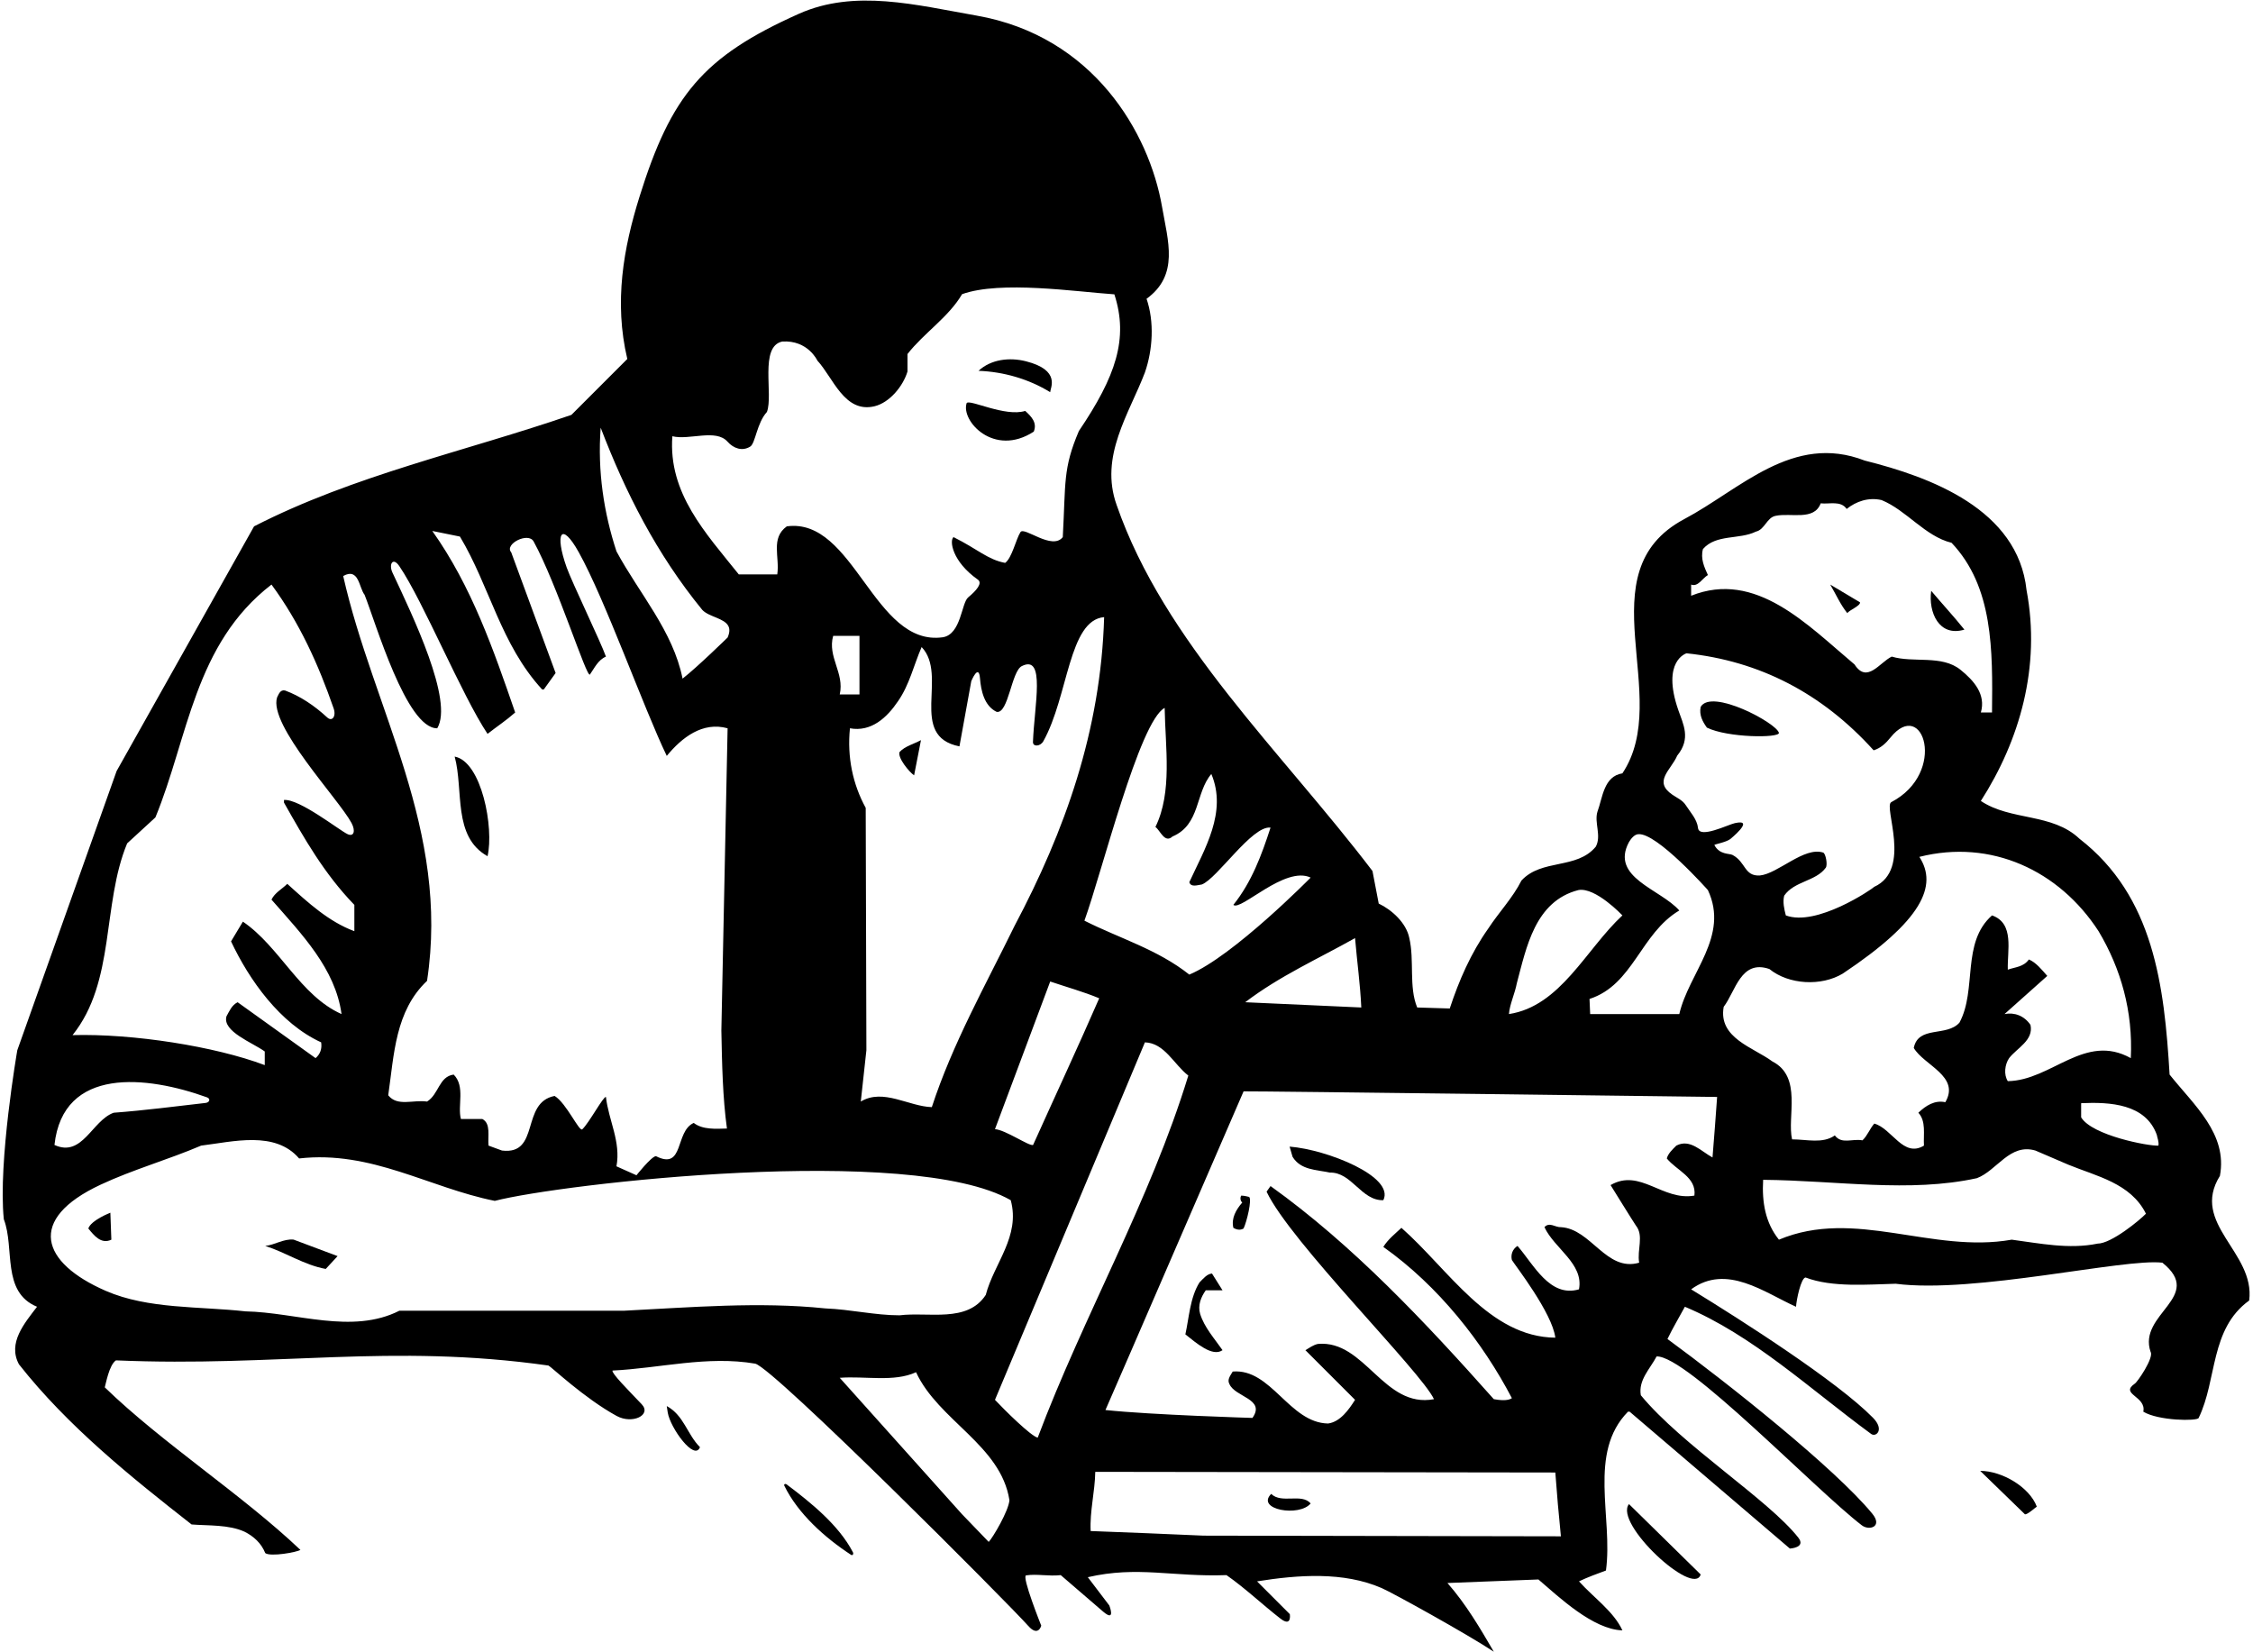 <?xml version="1.0" encoding="UTF-8"?>
<svg xmlns="http://www.w3.org/2000/svg" xmlns:xlink="http://www.w3.org/1999/xlink" width="495pt" height="363pt" viewBox="0 0 495 363" version="1.1">
<g id="surface1">
<path style=" stroke:none;fill-rule:nonzero;fill:rgb(0%,0%,0%);fill-opacity:1;" d="M 487.73 258.332 C 489.465 249.086 482.023 242.797 476.676 236.078 C 475.52 216.57 473.211 196.918 456.883 184.273 C 450.883 178.566 441.781 180.375 435.207 175.965 C 443.73 162.672 448.426 146.488 445.246 129.652 C 443.367 111.883 424.152 104.801 409.699 101.188 C 393.879 95.047 382.316 107.547 370.035 114.047 C 348.07 125.754 367.723 152.992 356.453 169.898 C 352.336 170.547 352.117 175.242 350.961 178.352 C 350.238 180.734 351.902 183.625 350.602 186.012 C 346.41 191.066 338.75 188.609 334.273 193.449 C 332.395 197.211 329.285 200.461 326.977 204 C 323.145 209.418 320.547 215.414 318.52 221.559 L 311.367 221.34 C 309.488 216.789 310.789 211.008 309.637 206.094 C 308.984 202.77 305.805 199.883 302.914 198.508 L 301.543 191.355 C 281.527 165.059 255.809 141.141 245.332 110.941 C 241.504 100.246 248.078 90.93 251.547 81.824 C 253.277 76.84 253.641 70.699 251.906 65.641 C 259.109 60.41 256.609 52.961 255.312 45.445 C 252.496 29.137 240.203 7.914 214.535 3.422 C 201.312 1.109 187.809 -2.461 175.516 3.031 C 154.414 12.457 147.445 21.008 140.512 43.191 C 136.98 54.492 134.863 66.355 137.824 78.863 L 125.543 91.145 C 102.277 99.164 77.785 104.367 55.82 115.637 L 25.621 169.391 L 3.801 230.73 C 3.801 230.73 -0.461 255.297 0.84 267.867 C 3.293 274.227 0.262 283.836 8.137 287.086 C 5.391 290.699 1.633 295.035 4.164 299.73 C 14.855 313.316 28.797 324.512 42.094 334.914 C 45.707 335.207 50.258 334.914 53.727 336.508 C 55.746 337.52 57.41 339.035 58.277 341.203 C 59.434 342.07 65.277 341.008 66 340.5 C 53.211 328.363 35.59 316.996 23.02 304.789 C 23.234 304.141 23.957 299.875 25.477 298.863 C 60.949 300.383 85.746 295.086 120.5 300 C 121.082 300.242 128.34 307.164 135.465 311.066 C 138.938 312.969 143.238 310.867 140.98 308.496 C 137.938 305.301 134.324 301.684 134.574 301.102 C 144.977 300.598 155.383 297.781 165.93 299.586 C 170.047 300.598 221.734 352.457 225.91 357.195 C 228.117 359.695 228.77 357.152 228.77 357.152 C 228.77 357.152 224.406 346.262 225.441 346.102 C 227.855 345.727 230.418 346.348 233.051 346.043 C 233.973 346.797 238.441 350.723 242.371 354.066 C 245.215 356.488 243.723 352.711 243.723 352.711 L 239 346.5 C 249.98 343.969 257.613 346.477 269.465 346.043 C 273.516 348.863 277.352 352.512 281.316 355.59 C 283.859 357.559 283.383 354.617 283.383 354.617 L 276.184 347.414 C 285.273 345.965 295.184 345.246 303.551 348.883 C 306.023 349.957 322.566 359.121 328.203 362.875 C 325.168 357.676 322.133 352.473 318.016 347.777 L 338 347 C 342.48 350.828 350 358 356.453 358.18 C 354.504 353.988 350.238 351.102 346.914 347.414 C 348.867 346.477 350.891 345.754 352.84 345.031 C 354.43 333.398 348.793 319.164 357.684 310.137 L 358.043 310.137 L 393.246 340.207 C 393.246 340.207 396.844 340.031 395.105 337.812 C 388.59 329.5 369.508 317.469 360.5 306.523 C 359.922 303.199 362.523 300.742 363.969 297.996 C 370.613 297.781 398.656 327.105 409.043 335.094 C 410.688 336.355 413.711 335.414 411.348 332.539 C 403.125 322.535 379.598 303.875 366.352 294.168 C 367.508 291.785 368.879 289.473 370.18 287.086 C 385.066 293.324 397.648 305.16 411.109 315.031 C 412.148 315.797 414.121 314.133 411.496 311.461 C 403.621 303.457 382.879 290.195 371.555 283.258 C 379.355 277.551 387.664 283.98 394.602 287.086 C 394.672 285.645 395.684 280.727 396.695 280.656 C 402.551 282.898 410.496 282.172 416.492 282.031 C 433.715 284.273 466.777 276.391 475.09 277.406 C 484.48 284.918 469.609 288.617 472.5 297 C 473.297 298.227 469.578 303.711 469 304 C 465.676 306.312 471.617 306.738 470.898 310.137 C 474.219 312.156 482.707 312.238 483.055 311.527 C 487.16 303.09 485.5 291.977 494.16 285.715 C 495.535 275.094 481.156 268.879 487.73 258.332 Z M 371.555 128.426 C 373.07 129.004 374.012 127.055 375.238 126.332 C 374.441 124.598 373.574 122.719 374.152 120.621 C 377.043 117.301 382.102 118.602 385.785 116.793 C 387.738 116.359 388.172 113.688 390.121 113.324 C 393.52 112.605 398.574 114.48 400.02 110.578 C 401.969 110.797 404.426 109.93 405.727 111.809 C 407.82 110.148 410.496 109.207 413.387 109.859 C 418.879 112.098 422.922 117.805 428.773 119.25 C 437.949 128.934 437.809 142.805 437.66 156.531 L 435.207 156.531 C 436.359 152.559 433.688 149.523 430.727 147.141 C 426.605 143.816 420.395 145.695 415.625 144.25 C 412.953 145.551 410.207 150.246 407.461 145.984 C 397.129 137.312 385.785 125.176 371.555 130.883 Z M 357.898 184.996 C 358.332 184.273 359.055 183.336 359.922 183.266 C 363.977 182.859 375.238 195.547 375.238 195.547 C 380.008 205.734 371.047 213.68 368.953 222.785 L 349.371 222.785 L 349.227 219.461 C 358.84 216.355 360.426 205.086 368.953 200.027 C 364.836 195.328 353.707 192.801 357.898 184.996 Z M 333.262 215.992 C 335.355 208.188 337.234 198.004 346.77 195.547 C 350.527 194.824 356.453 201.109 356.453 201.109 C 348.434 208.551 342.871 221.051 331.527 222.785 C 331.672 220.688 332.828 218.305 333.262 215.992 Z M 299.086 221.34 L 273.582 220.184 C 281.168 214.402 289.621 210.645 297.715 206.094 C 298.148 211.227 298.867 216.355 299.086 221.34 Z M 255.883 155.52 C 256.023 164.191 257.613 174.016 253.855 181.676 C 254.941 182.469 255.883 185.359 257.613 183.77 C 263.758 181.168 262.602 174.16 266.141 170.043 C 269.68 178.422 264.621 186.586 261.301 193.812 C 261.66 195.039 263.25 194.391 264.047 194.316 C 267.441 193.02 275.098 181.312 279.145 181.82 C 277.195 187.816 275.027 193.738 270.98 198.797 C 272.57 200.242 282.324 190.129 287.961 192.801 C 287.961 192.801 270.98 210.066 261.301 214.113 C 254.289 208.551 245.98 206.168 238.254 202.266 C 242.082 191.719 250.316 158.48 255.883 155.52 Z M 190.203 177.484 C 187.387 172.355 186.09 166.355 186.738 160 C 191.434 160.867 194.902 157.613 197.285 154.074 C 199.816 150.461 200.754 146.129 202.488 142.152 C 208.41 148.367 199.453 161.734 210.797 163.973 L 213.395 149.648 C 213.395 149.648 215.035 145.668 215.309 149.016 C 215.531 151.766 216.258 155.086 218.961 156.387 C 221.562 156.895 222.203 147.48 224.5 146.336 C 229.777 143.695 227.242 154.984 226.949 163.004 C 226.91 164.102 228.562 164.031 229.227 162.848 C 234.75 152.953 234.77 136.254 242.586 135.578 C 241.863 160.578 233.918 182.613 222.934 203.352 C 216.504 216.5 209.281 229.285 204.727 243.23 C 199.672 243.086 194.035 239.039 189.121 242.004 L 190.352 230.73 Z M 183.055 139.695 L 188.832 139.695 L 188.832 152.559 L 184.496 152.559 C 185.582 147.859 181.754 144.32 183.055 139.695 Z M 230.738 215.633 C 234.352 216.859 238.035 217.871 241.504 219.316 C 236.949 229.793 231.82 240.773 226.98 251.539 C 226.188 251.902 220.91 248.215 218.602 248.07 Z M 147.723 95.84 C 151.461 96.762 157.273 94.145 159.84 97.031 C 161.168 98.527 163.082 99.199 164.828 98.113 C 165.98 97.395 166.266 92.953 168.5 90.5 C 169.945 86.672 166.797 76.117 171.855 75.035 C 177.5 74.664 179.586 79.223 179.586 79.223 C 183.055 82.98 185.512 90.785 192.086 89.266 C 195.48 88.473 198.441 84.785 199.383 81.609 L 199.383 77.777 C 202.992 73.156 208.41 69.688 211.375 64.629 C 219.828 61.594 236.379 64.09 244.836 64.664 C 247.988 74.391 245.164 82.664 237.039 94.691 C 233.5 103 234.164 106 233.5 118 C 231.164 121 225.027 115.609 224.203 116.902 C 223.203 118.473 222.336 122.598 220.836 123.664 C 217.004 122.945 214.836 120.664 209.5 118 C 208.559 118.723 209.164 123.336 214.836 127.336 C 215.93 128.109 214.551 129.715 212.707 131.25 C 211.227 132.484 211.164 139.336 207.164 140 C 191.996 142.168 187.676 113.613 172.867 115.637 C 169.254 118.238 171.348 122.355 170.77 126.188 L 162.316 126.188 C 155.02 117.082 146.781 108.34 147.723 95.84 Z M 131.973 93.965 C 137.391 108.125 144.254 121.707 154.297 133.988 C 155.762 135.562 159.215 135.789 160.059 137.605 C 160.34 138.211 160.328 138.992 159.859 140.059 C 159.859 140.059 153.215 146.562 149.965 149.09 C 147.867 138.613 140.426 130.379 135.441 121.129 C 132.695 112.746 131.25 103.57 131.973 93.965 Z M 80.098 130.664 C 82.551 136.809 89.273 160.07 96.062 160 C 99.699 154 90.68 135.297 86.227 125.797 C 85.371 123.969 86.309 122.273 87.746 124.391 C 92.984 132.094 101.449 152.727 107.117 161.227 C 109.141 159.637 111.234 158.266 113.188 156.531 C 108.418 142.73 103.648 128.859 94.98 116.648 L 101.051 117.879 C 107.625 128.859 110.008 141.574 119.113 151.473 L 119.473 151.473 L 122.074 147.859 L 112.32 121.348 C 110.73 119.539 116.066 116.812 117.242 118.957 C 122.414 128.375 128.93 149.152 129.613 148.18 C 130.625 146.746 131.363 145.023 133.129 144.25 C 131.98 141.012 125.66 127.918 124.5 124.664 C 121.812 117.148 123.297 114.379 127.164 121.336 C 133.008 131.84 141.32 155.305 146.492 166.066 C 149.816 162.023 154.371 158.48 159.859 160 L 158.488 226.398 C 158.633 233.695 158.777 241.137 159.715 247.93 C 157.262 248 154.371 248.215 152.418 246.699 C 148.23 248.578 150.395 257.176 144.109 253.996 C 143.098 254.07 139.836 258.199 139.836 258.199 L 135.441 256.234 C 136.449 250.816 133.707 246.121 133.129 240.992 C 132.551 240.848 129.465 246.645 127.934 248.102 C 127.27 248.73 124.457 242.363 121.855 240.773 C 114.344 242.219 118.75 253.781 110.297 252.77 L 107.336 251.684 C 107.117 249.66 107.914 246.844 105.965 245.832 L 101.266 245.832 C 100.473 242.941 102.277 238.68 99.676 236.078 C 96.426 236.512 96.426 240.414 93.824 242.004 C 90.719 241.57 87.32 243.16 85.297 240.629 C 86.598 231.598 86.816 222.137 93.824 215.488 C 98.883 182.254 82.047 155.953 75.402 126.547 C 78.867 124.598 78.867 129.148 80.098 130.664 Z M 27.934 185.285 L 34.145 179.578 C 41.371 162.023 42.672 141.504 59.648 128.426 C 65.824 136.801 69.98 146.055 73.301 155.621 C 73.906 157.359 72.984 158.629 71.883 157.613 C 69.09 155.031 65.98 152.934 62.613 151.691 C 61.527 151.473 61.238 152.559 60.879 153.207 C 58.926 159.277 74.449 175.586 77.234 180.809 C 78.156 182.535 77.766 183.906 76.359 183.254 C 74.535 182.402 65.789 175.461 62.395 175.75 L 62.395 176.328 C 66.801 184.133 71.211 191.934 77.855 198.797 L 77.855 204.578 C 72.223 202.48 67.742 198.363 63.117 194.176 C 61.961 195.328 60.371 196.125 59.648 197.641 C 66.367 205.301 73.664 212.812 75.039 222.785 C 65.934 218.738 61.457 207.973 53.363 202.48 L 50.762 206.816 C 54.738 215.27 61.527 224.879 70.559 228.996 C 70.777 230.441 70.344 231.598 69.332 232.465 L 52.207 220.184 C 50.906 220.836 50.402 222.137 49.754 223.289 C 48.812 226.613 55.492 229.051 58.168 231 L 58.168 234 C 47.258 229.883 29.23 227.047 15.938 227.41 C 25.402 215.633 22.367 198.727 27.934 185.285 Z M 45.473 241.078 C 46.301 241.375 46.074 242.203 45.164 242.309 C 38.648 243.055 31.754 243.953 24.969 244.461 C 20.203 246.191 18.105 254.355 11.965 251.539 C 13.848 234.223 32.32 236.332 45.473 241.078 Z M 137.176 287.953 L 87.754 287.953 C 77.352 293.227 65.07 288.316 53.941 288.098 C 43.867 286.969 32.543 287.645 23.242 283.594 C 9.055 277.422 5.758 267.891 22.129 260.254 C 29.277 256.914 36.926 254.789 44.188 251.684 C 51.27 250.816 60.445 248.359 65.719 254.504 C 81.613 252.695 94.258 260.934 108.707 263.824 C 123.156 260.066 200.246 251.18 222.066 263.676 C 224.234 271.625 218.383 277.551 216.578 284.484 C 212.531 290.699 204.004 288.172 197.648 288.965 C 192.23 288.965 186.883 287.664 181.316 287.449 C 166.797 285.93 151.625 287.23 137.176 287.953 Z M 217.227 338.746 L 211.375 332.676 L 184.496 302.695 C 190.062 302.262 196.418 303.707 201.262 301.465 C 206.172 312.086 219.898 317.504 221.777 329.57 C 221.641 331.859 218.152 337.793 217.227 338.746 Z M 227.992 315.844 C 226.547 315.555 220.695 309.773 218.602 307.535 L 251.547 228.996 C 255.883 229.145 257.902 233.84 261.082 236.297 C 252.629 263.895 238.105 288.965 227.992 315.844 Z M 264.406 337.371 C 256.172 337.012 247.859 336.652 239.625 336.359 C 239.406 332.027 240.562 327.766 240.637 323.355 L 341.715 323.5 C 342.074 328.414 342.438 332.461 342.941 337.52 Z M 376.25 254.285 C 373.793 252.984 371.336 250.094 368.301 251.684 C 367.434 252.551 366.496 253.418 366.207 254.504 C 368.375 257.176 372.781 258.621 372.273 262.664 C 365.27 263.895 360.355 256.598 353.852 260.355 C 353.852 260.355 358.91 268.52 359.414 269.242 C 361.223 271.48 359.633 274.59 360.137 277.406 C 352.91 279.5 349.59 269.965 342.941 269.602 C 341.715 269.676 340.414 268.375 339.328 269.602 C 341.496 274.297 348 277.621 346.914 283.258 C 340.484 285.137 336.945 277.77 333.406 273.723 C 332.25 274.445 331.887 275.742 332.176 276.828 C 332.828 277.91 341.062 288.461 341.715 293.879 C 327.191 293.734 318.305 278.922 307.902 269.746 C 306.602 270.977 304.938 272.277 303.926 273.938 C 316.066 282.535 325.746 294.891 332.176 307.172 C 331.238 307.824 329.434 307.605 328.203 307.391 C 313.031 290.34 297.207 273.504 279.145 260.57 L 278.277 261.801 C 283.48 272.852 312.234 301.32 315.055 307.391 C 304 309.484 299.883 294.312 289.551 295.254 C 288.539 295.469 287.672 296.117 286.805 296.625 L 297.715 307.535 C 296.34 309.703 294.465 312.375 291.789 312.734 C 283.266 312.59 279.289 300.598 270.836 301.32 C 270.402 302.113 269.535 303.055 270.113 304.066 C 271.344 306.957 278.133 307.316 275.172 311.508 C 275.172 311.508 253.062 310.855 242.875 309.773 L 248.438 296.984 L 273.223 239.766 C 275.75 239.691 377.262 240.992 377.262 240.992 C 376.973 244.965 376.609 250.094 376.25 254.285 Z M 376.664 185.664 C 376.566 185.48 379.109 185.105 380.164 184.336 C 379.895 184.531 385.871 179.789 381.164 180.836 C 379.664 181.164 373.336 184.336 373.066 181.898 C 372.859 179.98 371.34 178.395 370.336 176.836 C 369.672 175.805 368.434 175.277 367.434 174.594 C 363.164 171.664 367.102 169.23 368.5 166 C 371.566 162.242 369.82 159.129 368.73 155.98 C 364.977 145.148 370.539 143.527 370.539 143.527 C 386.508 145.188 400.309 152.27 411.652 164.84 C 413.223 164.355 414.348 163.281 415.344 162.039 C 422.547 153.082 427.906 169.75 415.531 176.223 C 413.719 177.168 420.164 191 411.797 194.824 C 411.219 195.402 399.082 203.641 392.359 201.109 C 392 199.738 391.641 198.148 392 196.773 C 394.203 193.559 398.961 193.633 401.129 190.641 C 401.594 190.004 401.109 187.484 400.562 187.305 C 396.383 185.945 390.629 191.949 386.664 192.336 C 383.191 192.535 383.613 189.41 380.664 187.836 C 379.953 187.453 377.836 187.836 376.664 185.664 Z M 378.707 221.195 C 381.309 217.801 382.465 210.719 388.746 212.887 C 393.012 216.355 400.164 216.715 404.859 213.898 C 422.273 202.293 425.816 194.586 421.695 188.25 C 437.445 184.273 452.398 191.211 461.07 204.578 C 465.984 212.812 468.656 222.207 468.152 232.465 C 458.035 226.832 450.738 237.379 441.129 237.523 C 440.191 236.078 440.48 233.84 441.418 232.465 C 443.152 230.227 446.84 228.562 446.113 225.168 C 444.742 223.145 442.574 222.352 440.406 222.785 L 449.801 214.402 C 448.645 213.102 447.344 211.441 445.754 210.789 C 444.598 212.453 442.719 212.453 441.129 213.031 C 440.984 208.84 442.648 202.844 437.66 201.109 C 430.871 207.105 434.41 217.438 430.508 224.664 C 427.691 227.844 421.477 225.242 420.469 230.227 C 422.707 234.055 430.727 236.438 427.402 242.148 C 425.09 241.645 423.141 242.871 421.477 244.461 C 423.211 246.34 422.562 249.156 422.707 251.684 C 418.152 254.43 415.699 247.93 411.797 246.844 C 410.785 248 410.277 249.52 409.195 250.527 C 406.953 250.094 404.645 251.469 403.125 249.445 C 400.453 251.324 396.984 250.312 393.734 250.312 C 392.578 245.398 396.047 236.586 389.398 233.188 C 385.207 230.082 377.477 228.059 378.707 221.195 Z M 460.855 273.215 C 454.566 274.516 448.066 273.145 441.996 272.348 C 424.441 275.457 407.531 265.34 390.844 272.348 C 387.883 268.664 387.086 264.184 387.375 259.199 C 403.559 259.344 419.527 262.09 434.34 258.836 C 438.746 257.176 441.562 251.105 447.199 252.77 L 454.426 255.875 C 460.566 258.402 468.152 259.922 471.477 266.641 C 470.176 268.016 463.891 273.215 460.855 273.215 Z M 474.219 251.684 C 472.055 251.828 459.625 249.445 457.242 245.473 L 457.242 242.363 C 463.602 242.074 471.402 242.508 473.859 249.301 C 474.004 250.094 474.363 250.816 474.219 251.684 "/>
<path style=" stroke:none;fill-rule:nonzero;fill:rgb(0%,0%,0%);fill-opacity:1;" d="M 225.391 79.367 C 221.781 78.457 217.73 78.934 214.988 81.465 C 220.551 81.68 226.039 83.27 230.738 86.16 C 230.738 85.223 233.164 81.336 225.391 79.367 "/>
<path style=" stroke:none;fill-rule:nonzero;fill:rgb(0%,0%,0%);fill-opacity:1;" d="M 227.125 94.828 C 227.922 92.879 226.621 91.508 225.246 90.277 C 220.84 91.652 213.109 87.68 212.387 88.543 C 211.039 92.426 218.355 100.531 227.125 94.828 "/>
<path style=" stroke:none;fill-rule:nonzero;fill:rgb(0%,0%,0%);fill-opacity:1;" d="M 408.664 132.336 L 402.113 128.426 C 403.344 130.52 404.355 132.836 405.871 134.711 C 406.234 134.062 408.738 133.129 408.664 132.336 "/>
<path style=" stroke:none;fill-rule:nonzero;fill:rgb(0%,0%,0%);fill-opacity:1;" d="M 431.594 138.324 C 429.281 135.434 426.605 132.547 424.297 129.801 C 423.645 134.496 426 140 431.594 138.324 "/>
<path style=" stroke:none;fill-rule:nonzero;fill:rgb(0%,0%,0%);fill-opacity:1;" d="M 390.844 161.012 C 390.34 158.844 376 151.164 373.648 155.305 C 373.285 157.109 374.082 158.555 375.02 159.855 C 379.574 162.094 390.914 162.168 390.844 161.012 "/>
<path style=" stroke:none;fill-rule:nonzero;fill:rgb(0%,0%,0%);fill-opacity:1;" d="M 200.836 170.336 L 202.344 162.602 C 200.754 163.469 198.875 163.902 197.648 165.199 C 197.141 166.43 199.75 169.613 200.836 170.336 "/>
<path style=" stroke:none;fill-rule:nonzero;fill:rgb(0%,0%,0%);fill-opacity:1;" d="M 107.117 188.105 C 108.562 181.891 105.836 167.336 99.895 166.215 C 101.914 173.652 99.387 183.77 107.117 188.105 "/>
<path style=" stroke:none;fill-rule:nonzero;fill:rgb(0%,0%,0%);fill-opacity:1;" d="M 292.148 257.609 C 296.988 257.465 299.086 263.824 303.926 263.676 C 306.5 258.5 291.57 252.551 283.336 251.902 L 283.984 254.141 C 285.793 257.105 289.262 256.961 292.148 257.609 "/>
<path style=" stroke:none;fill-rule:nonzero;fill:rgb(0%,0%,0%);fill-opacity:1;" d="M 272.934 264.184 C 271.559 265.773 270.477 267.652 270.98 269.746 C 271.703 270.18 272.496 270.324 273.223 269.891 C 273.941 268.375 275.098 263.535 274.449 262.957 C 274.449 262.957 273.363 262.664 272.715 262.664 C 272.426 263.102 272.496 263.824 272.934 264.184 "/>
<path style=" stroke:none;fill-rule:nonzero;fill:rgb(0%,0%,0%);fill-opacity:1;" d="M 19.406 269.891 C 20.637 271.41 22.223 273.43 24.465 272.348 L 24.246 266.422 C 24.246 266.422 19.984 268.086 19.406 269.891 "/>
<path style=" stroke:none;fill-rule:nonzero;fill:rgb(0%,0%,0%);fill-opacity:1;" d="M 58.277 273.723 C 62.828 275.164 66.801 277.91 71.57 278.777 L 74.172 275.961 L 64.5 272.332 C 62.332 272.117 60.371 273.504 58.277 273.723 "/>
<path style=" stroke:none;fill-rule:nonzero;fill:rgb(0%,0%,0%);fill-opacity:1;" d="M 268.598 283.473 L 266.285 279.789 C 265.199 279.863 264.406 280.871 263.539 281.738 C 261.445 285.066 261.227 289.617 260.434 293.156 C 262.816 295.035 266.375 298.188 268.598 296.625 C 266.789 294.023 264.621 291.641 263.684 288.676 C 263.105 286.727 263.898 284.918 264.91 283.473 L 268.598 283.473 "/>
<path style=" stroke:none;fill-rule:nonzero;fill:rgb(0%,0%,0%);fill-opacity:1;" d="M 146.492 308.906 L 146.711 310.352 C 147.289 313.746 152.586 321.082 153.789 317.938 C 150.973 315.121 150.25 310.93 146.492 308.906 "/>
<path style=" stroke:none;fill-rule:nonzero;fill:rgb(0%,0%,0%);fill-opacity:1;" d="M 435.062 323.141 L 444.887 332.676 C 445.395 332.82 447.141 331.215 447.5 331 C 445.91 326.734 439.902 323.141 435.062 323.141 "/>
<path style=" stroke:none;fill-rule:nonzero;fill:rgb(0%,0%,0%);fill-opacity:1;" d="M 172.859 326.133 C 172.52 325.879 172.16 326.074 172.328 326.418 C 175.328 332.559 181.246 337.844 186.992 341.594 C 187.316 341.805 187.594 341.406 187.387 341.012 C 184.293 335.078 178.262 330.199 172.859 326.133 "/>
<path style=" stroke:none;fill-rule:nonzero;fill:rgb(0%,0%,0%);fill-opacity:1;" d="M 279.289 328.199 C 275.836 331.668 285.5 333.332 287.961 330.293 C 285.938 327.98 281.602 330.438 279.289 328.199 "/>
<path style=" stroke:none;fill-rule:nonzero;fill:rgb(0%,0%,0%);fill-opacity:1;" d="M 373.648 345.898 L 357.898 330.438 C 354.5 334.668 372.164 351 373.648 345.898 "/>
</g>
</svg>
